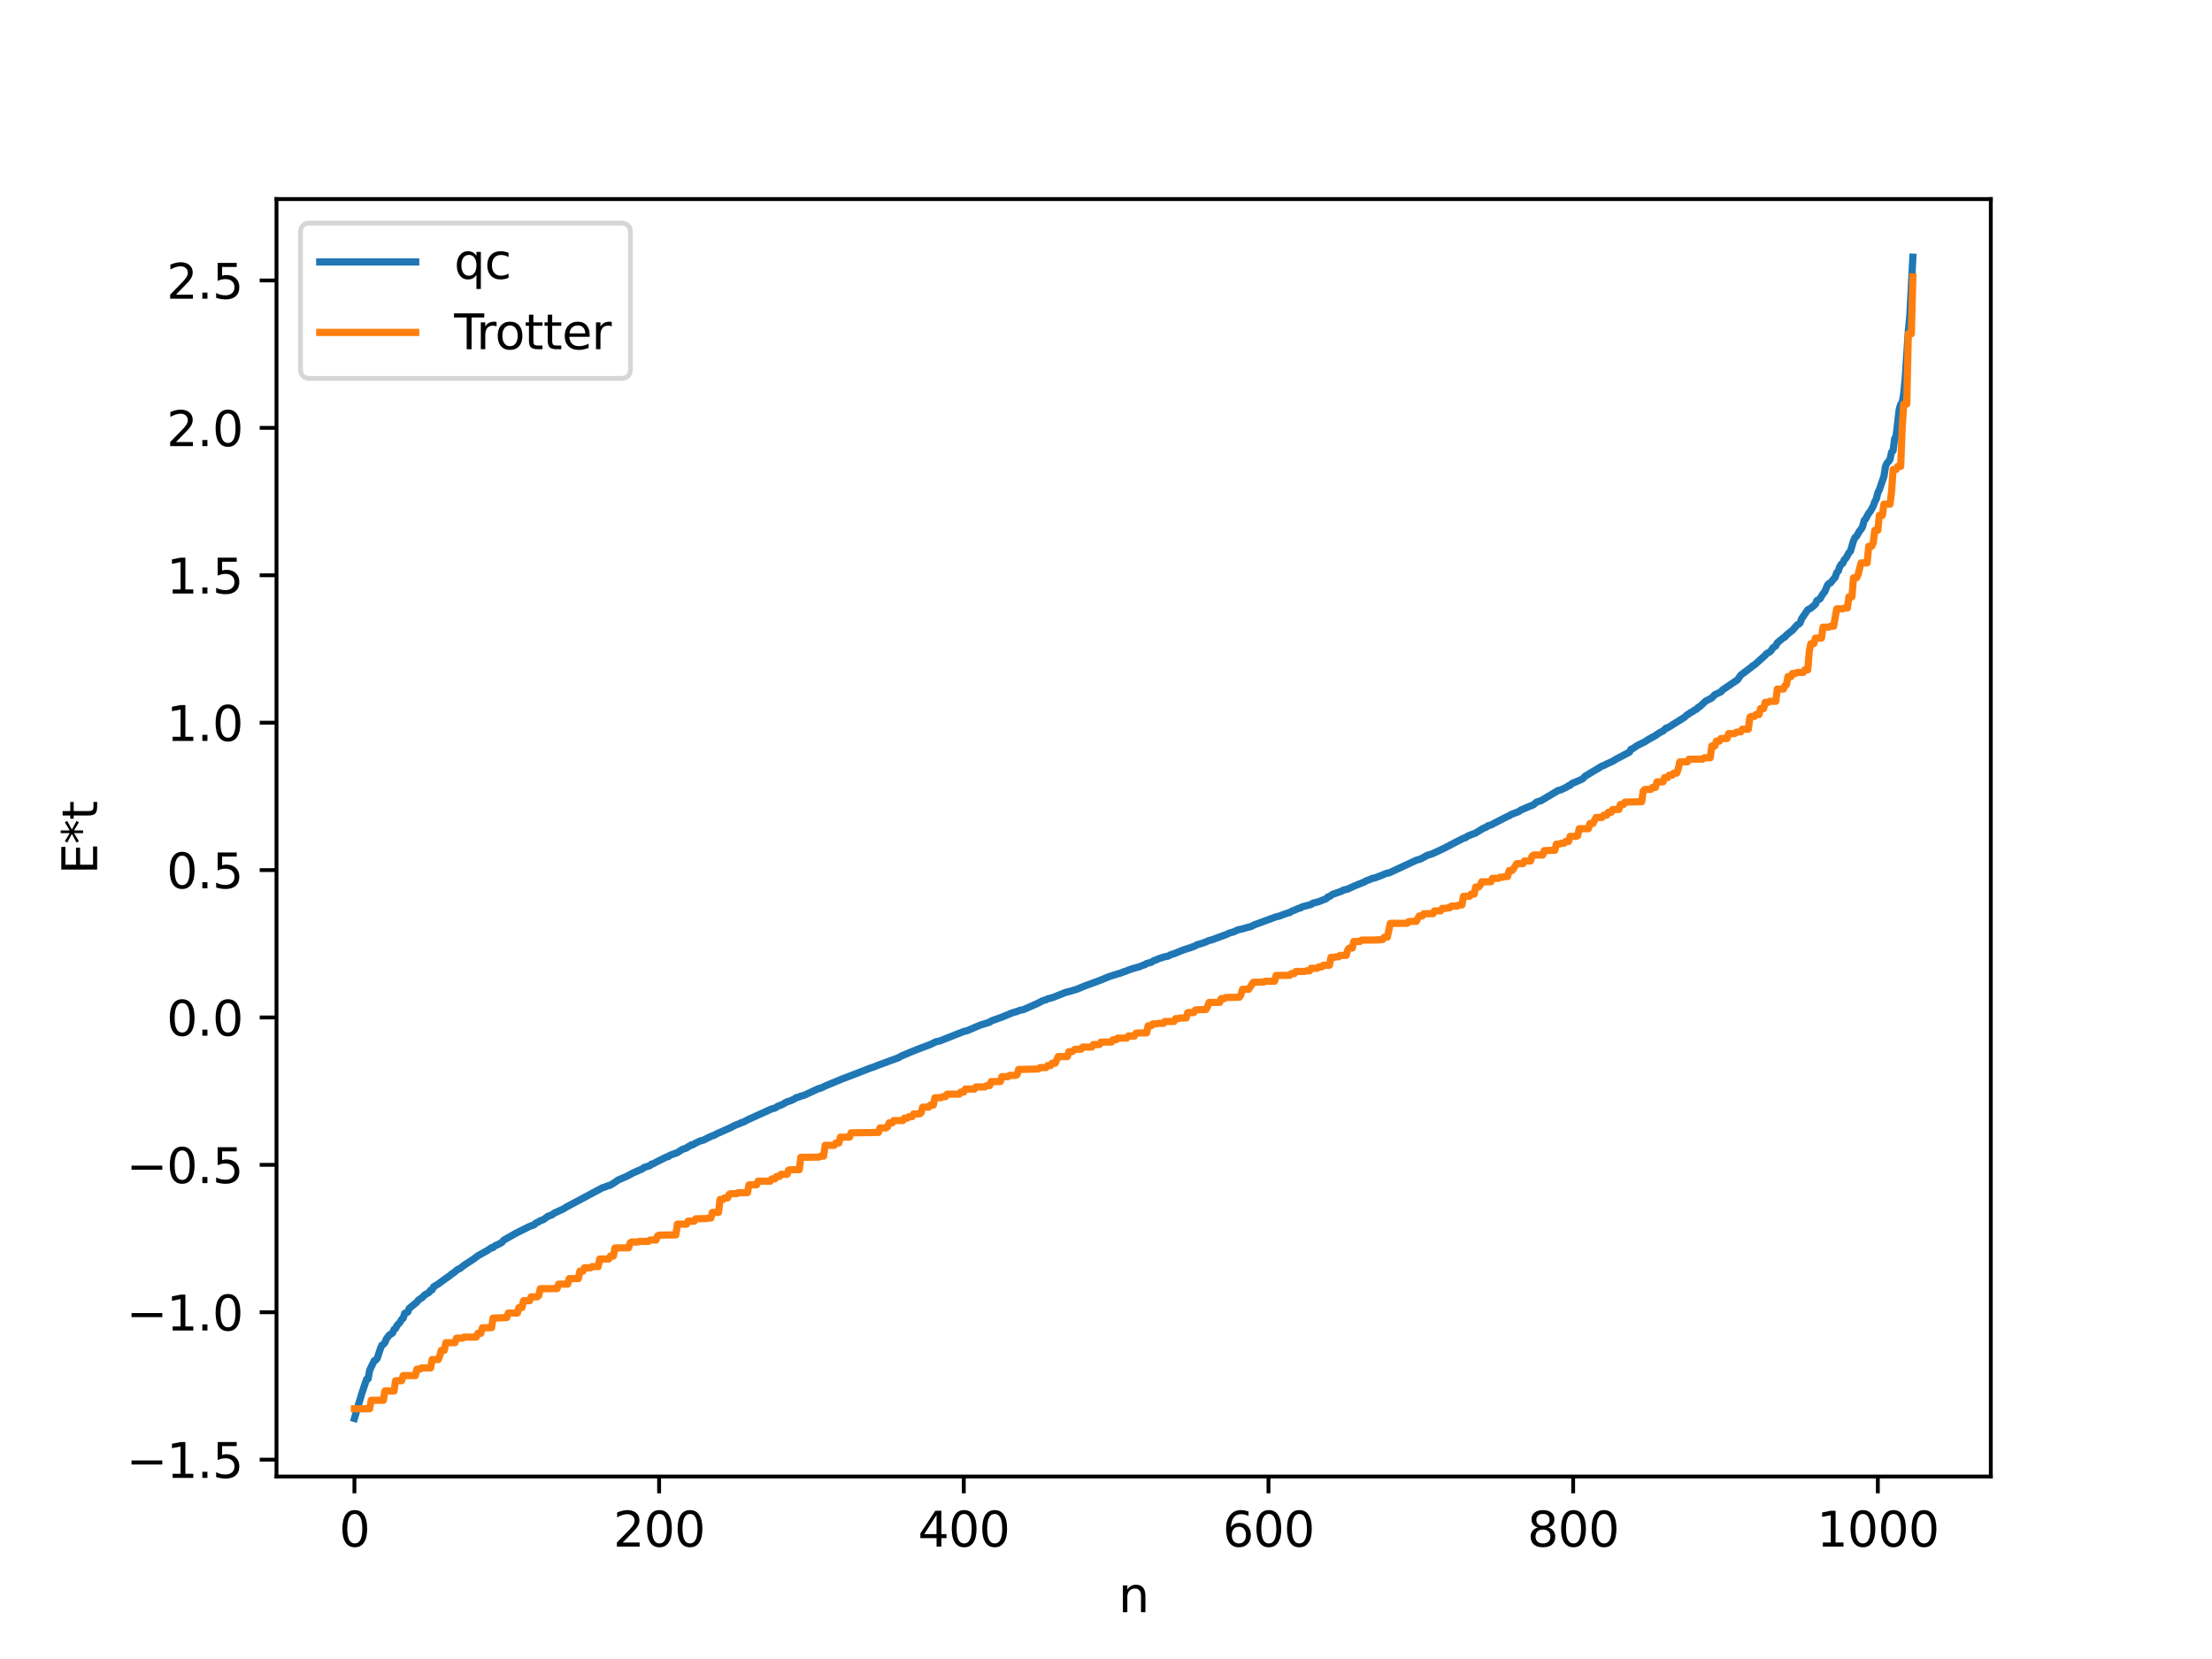 <?xml version="1.0" encoding="utf-8" standalone="no"?>
<!DOCTYPE svg PUBLIC "-//W3C//DTD SVG 1.1//EN"
  "http://www.w3.org/Graphics/SVG/1.1/DTD/svg11.dtd">
<svg xmlns:xlink="http://www.w3.org/1999/xlink" width="460.8pt" height="345.6pt" viewBox="0 0 460.8 345.6" xmlns="http://www.w3.org/2000/svg" version="1.1">
 <defs>
  <style type="text/css">*{stroke-linejoin: round; stroke-linecap: butt}</style>
 </defs>
 <g id="figure_1">
  <g id="patch_1">
   <path d="M 0 345.6 
L 460.8 345.6 
L 460.8 0 
L 0 0 
z
" style="fill: #ffffff"/>
  </g>
  <g id="axes_1">
   <g id="patch_2">
    <path d="M 57.6 307.584 
L 414.72 307.584 
L 414.72 41.472 
L 57.6 41.472 
z
" style="fill: #ffffff"/>
   </g>
   <g id="matplotlib.axis_1">
    <g id="xtick_1">
     <g id="line2d_1">
      <defs>
       <path id="m4464090096" d="M 0 0 
L 0 3.5 
" style="stroke: #000000; stroke-width: 0.8"/>
      </defs>
      <g>
       <use xlink:href="#m4464090096" x="73.833" y="307.584" style="stroke: #000000; stroke-width: 0.8"/>
      </g>
     </g>
     <g id="text_1">
      <!-- 0 -->
      <g transform="translate(70.651 322.182) scale(0.1 -0.1)">
       <defs>
        <path id="DejaVuSans-30" d="M 2034 4250 
Q 1547 4250 1301 3770 
Q 1056 3291 1056 2328 
Q 1056 1369 1301 889 
Q 1547 409 2034 409 
Q 2525 409 2770 889 
Q 3016 1369 3016 2328 
Q 3016 3291 2770 3770 
Q 2525 4250 2034 4250 
z
M 2034 4750 
Q 2819 4750 3233 4129 
Q 3647 3509 3647 2328 
Q 3647 1150 3233 529 
Q 2819 -91 2034 -91 
Q 1250 -91 836 529 
Q 422 1150 422 2328 
Q 422 3509 836 4129 
Q 1250 4750 2034 4750 
z
" transform="scale(0.016)"/>
       </defs>
       <use xlink:href="#DejaVuSans-30"/>
      </g>
     </g>
    </g>
    <g id="xtick_2">
     <g id="line2d_2">
      <g>
       <use xlink:href="#m4464090096" x="137.304" y="307.584" style="stroke: #000000; stroke-width: 0.8"/>
      </g>
     </g>
     <g id="text_2">
      <!-- 200 -->
      <g transform="translate(127.76 322.182) scale(0.1 -0.1)">
       <defs>
        <path id="DejaVuSans-32" d="M 1228 531 
L 3431 531 
L 3431 0 
L 469 0 
L 469 531 
Q 828 903 1448 1529 
Q 2069 2156 2228 2338 
Q 2531 2678 2651 2914 
Q 2772 3150 2772 3378 
Q 2772 3750 2511 3984 
Q 2250 4219 1831 4219 
Q 1534 4219 1204 4116 
Q 875 4013 500 3803 
L 500 4441 
Q 881 4594 1212 4672 
Q 1544 4750 1819 4750 
Q 2544 4750 2975 4387 
Q 3406 4025 3406 3419 
Q 3406 3131 3298 2873 
Q 3191 2616 2906 2266 
Q 2828 2175 2409 1742 
Q 1991 1309 1228 531 
z
" transform="scale(0.016)"/>
       </defs>
       <use xlink:href="#DejaVuSans-32"/>
       <use xlink:href="#DejaVuSans-30" x="63.623"/>
       <use xlink:href="#DejaVuSans-30" x="127.246"/>
      </g>
     </g>
    </g>
    <g id="xtick_3">
     <g id="line2d_3">
      <g>
       <use xlink:href="#m4464090096" x="200.775" y="307.584" style="stroke: #000000; stroke-width: 0.8"/>
      </g>
     </g>
     <g id="text_3">
      <!-- 400 -->
      <g transform="translate(191.231 322.182) scale(0.1 -0.1)">
       <defs>
        <path id="DejaVuSans-34" d="M 2419 4116 
L 825 1625 
L 2419 1625 
L 2419 4116 
z
M 2253 4666 
L 3047 4666 
L 3047 1625 
L 3713 1625 
L 3713 1100 
L 3047 1100 
L 3047 0 
L 2419 0 
L 2419 1100 
L 313 1100 
L 313 1709 
L 2253 4666 
z
" transform="scale(0.016)"/>
       </defs>
       <use xlink:href="#DejaVuSans-34"/>
       <use xlink:href="#DejaVuSans-30" x="63.623"/>
       <use xlink:href="#DejaVuSans-30" x="127.246"/>
      </g>
     </g>
    </g>
    <g id="xtick_4">
     <g id="line2d_4">
      <g>
       <use xlink:href="#m4464090096" x="264.246" y="307.584" style="stroke: #000000; stroke-width: 0.8"/>
      </g>
     </g>
     <g id="text_4">
      <!-- 600 -->
      <g transform="translate(254.702 322.182) scale(0.1 -0.1)">
       <defs>
        <path id="DejaVuSans-36" d="M 2113 2584 
Q 1688 2584 1439 2293 
Q 1191 2003 1191 1497 
Q 1191 994 1439 701 
Q 1688 409 2113 409 
Q 2538 409 2786 701 
Q 3034 994 3034 1497 
Q 3034 2003 2786 2293 
Q 2538 2584 2113 2584 
z
M 3366 4563 
L 3366 3988 
Q 3128 4100 2886 4159 
Q 2644 4219 2406 4219 
Q 1781 4219 1451 3797 
Q 1122 3375 1075 2522 
Q 1259 2794 1537 2939 
Q 1816 3084 2150 3084 
Q 2853 3084 3261 2657 
Q 3669 2231 3669 1497 
Q 3669 778 3244 343 
Q 2819 -91 2113 -91 
Q 1303 -91 875 529 
Q 447 1150 447 2328 
Q 447 3434 972 4092 
Q 1497 4750 2381 4750 
Q 2619 4750 2861 4703 
Q 3103 4656 3366 4563 
z
" transform="scale(0.016)"/>
       </defs>
       <use xlink:href="#DejaVuSans-36"/>
       <use xlink:href="#DejaVuSans-30" x="63.623"/>
       <use xlink:href="#DejaVuSans-30" x="127.246"/>
      </g>
     </g>
    </g>
    <g id="xtick_5">
     <g id="line2d_5">
      <g>
       <use xlink:href="#m4464090096" x="327.717" y="307.584" style="stroke: #000000; stroke-width: 0.8"/>
      </g>
     </g>
     <g id="text_5">
      <!-- 800 -->
      <g transform="translate(318.173 322.182) scale(0.1 -0.1)">
       <defs>
        <path id="DejaVuSans-38" d="M 2034 2216 
Q 1584 2216 1326 1975 
Q 1069 1734 1069 1313 
Q 1069 891 1326 650 
Q 1584 409 2034 409 
Q 2484 409 2743 651 
Q 3003 894 3003 1313 
Q 3003 1734 2745 1975 
Q 2488 2216 2034 2216 
z
M 1403 2484 
Q 997 2584 770 2862 
Q 544 3141 544 3541 
Q 544 4100 942 4425 
Q 1341 4750 2034 4750 
Q 2731 4750 3128 4425 
Q 3525 4100 3525 3541 
Q 3525 3141 3298 2862 
Q 3072 2584 2669 2484 
Q 3125 2378 3379 2068 
Q 3634 1759 3634 1313 
Q 3634 634 3220 271 
Q 2806 -91 2034 -91 
Q 1263 -91 848 271 
Q 434 634 434 1313 
Q 434 1759 690 2068 
Q 947 2378 1403 2484 
z
M 1172 3481 
Q 1172 3119 1398 2916 
Q 1625 2713 2034 2713 
Q 2441 2713 2670 2916 
Q 2900 3119 2900 3481 
Q 2900 3844 2670 4047 
Q 2441 4250 2034 4250 
Q 1625 4250 1398 4047 
Q 1172 3844 1172 3481 
z
" transform="scale(0.016)"/>
       </defs>
       <use xlink:href="#DejaVuSans-38"/>
       <use xlink:href="#DejaVuSans-30" x="63.623"/>
       <use xlink:href="#DejaVuSans-30" x="127.246"/>
      </g>
     </g>
    </g>
    <g id="xtick_6">
     <g id="line2d_6">
      <g>
       <use xlink:href="#m4464090096" x="391.188" y="307.584" style="stroke: #000000; stroke-width: 0.8"/>
      </g>
     </g>
     <g id="text_6">
      <!-- 1000 -->
      <g transform="translate(378.463 322.182) scale(0.1 -0.1)">
       <defs>
        <path id="DejaVuSans-31" d="M 794 531 
L 1825 531 
L 1825 4091 
L 703 3866 
L 703 4441 
L 1819 4666 
L 2450 4666 
L 2450 531 
L 3481 531 
L 3481 0 
L 794 0 
L 794 531 
z
" transform="scale(0.016)"/>
       </defs>
       <use xlink:href="#DejaVuSans-31"/>
       <use xlink:href="#DejaVuSans-30" x="63.623"/>
       <use xlink:href="#DejaVuSans-30" x="127.246"/>
       <use xlink:href="#DejaVuSans-30" x="190.869"/>
      </g>
     </g>
    </g>
    <g id="text_7">
     <!-- n -->
     <g transform="translate(232.991 335.861) scale(0.1 -0.1)">
      <defs>
       <path id="DejaVuSans-6e" d="M 3513 2113 
L 3513 0 
L 2938 0 
L 2938 2094 
Q 2938 2591 2744 2837 
Q 2550 3084 2163 3084 
Q 1697 3084 1428 2787 
Q 1159 2491 1159 1978 
L 1159 0 
L 581 0 
L 581 3500 
L 1159 3500 
L 1159 2956 
Q 1366 3272 1645 3428 
Q 1925 3584 2291 3584 
Q 2894 3584 3203 3211 
Q 3513 2838 3513 2113 
z
" transform="scale(0.016)"/>
      </defs>
      <use xlink:href="#DejaVuSans-6e"/>
     </g>
    </g>
   </g>
   <g id="matplotlib.axis_2">
    <g id="ytick_1">
     <g id="line2d_7">
      <defs>
       <path id="m18df1d1002" d="M 0 0 
L -3.5 0 
" style="stroke: #000000; stroke-width: 0.8"/>
      </defs>
      <g>
       <use xlink:href="#m18df1d1002" x="57.6" y="304.072" style="stroke: #000000; stroke-width: 0.8"/>
      </g>
     </g>
     <g id="text_8">
      <!-- −1.5 -->
      <g transform="translate(26.317 307.871) scale(0.1 -0.1)">
       <defs>
        <path id="DejaVuSans-2212" d="M 678 2272 
L 4684 2272 
L 4684 1741 
L 678 1741 
L 678 2272 
z
" transform="scale(0.016)"/>
        <path id="DejaVuSans-2e" d="M 684 794 
L 1344 794 
L 1344 0 
L 684 0 
L 684 794 
z
" transform="scale(0.016)"/>
        <path id="DejaVuSans-35" d="M 691 4666 
L 3169 4666 
L 3169 4134 
L 1269 4134 
L 1269 2991 
Q 1406 3038 1543 3061 
Q 1681 3084 1819 3084 
Q 2600 3084 3056 2656 
Q 3513 2228 3513 1497 
Q 3513 744 3044 326 
Q 2575 -91 1722 -91 
Q 1428 -91 1123 -41 
Q 819 9 494 109 
L 494 744 
Q 775 591 1075 516 
Q 1375 441 1709 441 
Q 2250 441 2565 725 
Q 2881 1009 2881 1497 
Q 2881 1984 2565 2268 
Q 2250 2553 1709 2553 
Q 1456 2553 1204 2497 
Q 953 2441 691 2322 
L 691 4666 
z
" transform="scale(0.016)"/>
       </defs>
       <use xlink:href="#DejaVuSans-2212"/>
       <use xlink:href="#DejaVuSans-31" x="83.789"/>
       <use xlink:href="#DejaVuSans-2e" x="147.412"/>
       <use xlink:href="#DejaVuSans-35" x="179.199"/>
      </g>
     </g>
    </g>
    <g id="ytick_2">
     <g id="line2d_8">
      <g>
       <use xlink:href="#m18df1d1002" x="57.6" y="273.366" style="stroke: #000000; stroke-width: 0.8"/>
      </g>
     </g>
     <g id="text_9">
      <!-- −1.0 -->
      <g transform="translate(26.317 277.166) scale(0.1 -0.1)">
       <use xlink:href="#DejaVuSans-2212"/>
       <use xlink:href="#DejaVuSans-31" x="83.789"/>
       <use xlink:href="#DejaVuSans-2e" x="147.412"/>
       <use xlink:href="#DejaVuSans-30" x="179.199"/>
      </g>
     </g>
    </g>
    <g id="ytick_3">
     <g id="line2d_9">
      <g>
       <use xlink:href="#m18df1d1002" x="57.6" y="242.661" style="stroke: #000000; stroke-width: 0.8"/>
      </g>
     </g>
     <g id="text_10">
      <!-- −0.5 -->
      <g transform="translate(26.317 246.46) scale(0.1 -0.1)">
       <use xlink:href="#DejaVuSans-2212"/>
       <use xlink:href="#DejaVuSans-30" x="83.789"/>
       <use xlink:href="#DejaVuSans-2e" x="147.412"/>
       <use xlink:href="#DejaVuSans-35" x="179.199"/>
      </g>
     </g>
    </g>
    <g id="ytick_4">
     <g id="line2d_10">
      <g>
       <use xlink:href="#m18df1d1002" x="57.6" y="211.955" style="stroke: #000000; stroke-width: 0.8"/>
      </g>
     </g>
     <g id="text_11">
      <!-- 0.0 -->
      <g transform="translate(34.697 215.755) scale(0.1 -0.1)">
       <use xlink:href="#DejaVuSans-30"/>
       <use xlink:href="#DejaVuSans-2e" x="63.623"/>
       <use xlink:href="#DejaVuSans-30" x="95.41"/>
      </g>
     </g>
    </g>
    <g id="ytick_5">
     <g id="line2d_11">
      <g>
       <use xlink:href="#m18df1d1002" x="57.6" y="181.25" style="stroke: #000000; stroke-width: 0.8"/>
      </g>
     </g>
     <g id="text_12">
      <!-- 0.5 -->
      <g transform="translate(34.697 185.049) scale(0.1 -0.1)">
       <use xlink:href="#DejaVuSans-30"/>
       <use xlink:href="#DejaVuSans-2e" x="63.623"/>
       <use xlink:href="#DejaVuSans-35" x="95.41"/>
      </g>
     </g>
    </g>
    <g id="ytick_6">
     <g id="line2d_12">
      <g>
       <use xlink:href="#m18df1d1002" x="57.6" y="150.544" style="stroke: #000000; stroke-width: 0.8"/>
      </g>
     </g>
     <g id="text_13">
      <!-- 1.0 -->
      <g transform="translate(34.697 154.344) scale(0.1 -0.1)">
       <use xlink:href="#DejaVuSans-31"/>
       <use xlink:href="#DejaVuSans-2e" x="63.623"/>
       <use xlink:href="#DejaVuSans-30" x="95.41"/>
      </g>
     </g>
    </g>
    <g id="ytick_7">
     <g id="line2d_13">
      <g>
       <use xlink:href="#m18df1d1002" x="57.6" y="119.839" style="stroke: #000000; stroke-width: 0.8"/>
      </g>
     </g>
     <g id="text_14">
      <!-- 1.5 -->
      <g transform="translate(34.697 123.638) scale(0.1 -0.1)">
       <use xlink:href="#DejaVuSans-31"/>
       <use xlink:href="#DejaVuSans-2e" x="63.623"/>
       <use xlink:href="#DejaVuSans-35" x="95.41"/>
      </g>
     </g>
    </g>
    <g id="ytick_8">
     <g id="line2d_14">
      <g>
       <use xlink:href="#m18df1d1002" x="57.6" y="89.133" style="stroke: #000000; stroke-width: 0.8"/>
      </g>
     </g>
     <g id="text_15">
      <!-- 2.0 -->
      <g transform="translate(34.697 92.933) scale(0.1 -0.1)">
       <use xlink:href="#DejaVuSans-32"/>
       <use xlink:href="#DejaVuSans-2e" x="63.623"/>
       <use xlink:href="#DejaVuSans-30" x="95.41"/>
      </g>
     </g>
    </g>
    <g id="ytick_9">
     <g id="line2d_15">
      <g>
       <use xlink:href="#m18df1d1002" x="57.6" y="58.428" style="stroke: #000000; stroke-width: 0.8"/>
      </g>
     </g>
     <g id="text_16">
      <!-- 2.5 -->
      <g transform="translate(34.697 62.227) scale(0.1 -0.1)">
       <use xlink:href="#DejaVuSans-32"/>
       <use xlink:href="#DejaVuSans-2e" x="63.623"/>
       <use xlink:href="#DejaVuSans-35" x="95.41"/>
      </g>
     </g>
    </g>
    <g id="text_17">
     <!-- E*t -->
     <g transform="translate(20.238 182.148) rotate(-90) scale(0.1 -0.1)">
      <defs>
       <path id="DejaVuSans-45" d="M 628 4666 
L 3578 4666 
L 3578 4134 
L 1259 4134 
L 1259 2753 
L 3481 2753 
L 3481 2222 
L 1259 2222 
L 1259 531 
L 3634 531 
L 3634 0 
L 628 0 
L 628 4666 
z
" transform="scale(0.016)"/>
       <path id="DejaVuSans-2a" d="M 3009 3897 
L 1888 3291 
L 3009 2681 
L 2828 2375 
L 1778 3009 
L 1778 1831 
L 1422 1831 
L 1422 3009 
L 372 2375 
L 191 2681 
L 1313 3291 
L 191 3897 
L 372 4206 
L 1422 3572 
L 1422 4750 
L 1778 4750 
L 1778 3572 
L 2828 4206 
L 3009 3897 
z
" transform="scale(0.016)"/>
       <path id="DejaVuSans-74" d="M 1172 4494 
L 1172 3500 
L 2356 3500 
L 2356 3053 
L 1172 3053 
L 1172 1153 
Q 1172 725 1289 603 
Q 1406 481 1766 481 
L 2356 481 
L 2356 0 
L 1766 0 
Q 1100 0 847 248 
Q 594 497 594 1153 
L 594 3053 
L 172 3053 
L 172 3500 
L 594 3500 
L 594 4494 
L 1172 4494 
z
" transform="scale(0.016)"/>
      </defs>
      <use xlink:href="#DejaVuSans-45"/>
      <use xlink:href="#DejaVuSans-2a" x="63.184"/>
      <use xlink:href="#DejaVuSans-74" x="113.184"/>
     </g>
    </g>
   </g>
   <g id="line2d_16">
    <path d="M 73.833 295.488 
L 75.42 290.138 
L 76.372 287.305 
L 76.689 287.22 
L 77.006 285.449 
L 77.958 283.464 
L 78.276 283.336 
L 78.593 282.943 
L 79.228 280.993 
L 79.545 280.243 
L 79.862 280.047 
L 80.18 279.71 
L 80.497 278.902 
L 81.132 278.074 
L 81.767 277.711 
L 82.084 276.946 
L 82.401 276.76 
L 82.719 276.114 
L 83.353 275.42 
L 83.671 274.851 
L 83.988 274.62 
L 84.305 273.594 
L 84.94 273.33 
L 85.258 272.557 
L 86.844 271.247 
L 87.162 270.838 
L 88.114 270.172 
L 88.431 269.778 
L 89.383 269.227 
L 89.7 268.76 
L 90.018 268.7 
L 90.335 268.056 
L 91.287 267.474 
L 92.239 266.776 
L 93.826 265.648 
L 94.143 265.326 
L 94.461 265.2 
L 95.096 264.646 
L 95.413 264.412 
L 95.73 264.319 
L 96.682 263.571 
L 98.586 262.334 
L 99.539 261.611 
L 101.443 260.552 
L 102.077 260.129 
L 102.395 259.9 
L 102.712 259.891 
L 103.029 259.582 
L 104.299 258.975 
L 104.616 258.75 
L 104.934 258.35 
L 107.472 256.903 
L 110.329 255.485 
L 111.281 255.148 
L 111.598 254.801 
L 112.233 254.511 
L 112.55 254.29 
L 113.185 254.083 
L 114.137 253.384 
L 115.089 253.025 
L 115.406 252.732 
L 117.31 251.864 
L 117.945 251.471 
L 125.562 247.402 
L 125.879 247.347 
L 126.514 247.065 
L 127.148 246.882 
L 127.783 246.504 
L 128.735 245.839 
L 130.639 245.012 
L 131.909 244.329 
L 132.543 244.049 
L 133.813 243.492 
L 134.13 243.214 
L 135.4 242.815 
L 135.717 242.505 
L 136.034 242.464 
L 136.669 242.106 
L 138.256 241.32 
L 138.891 240.999 
L 139.208 240.957 
L 139.525 240.683 
L 141.112 240.11 
L 142.064 239.481 
L 142.699 239.25 
L 143.016 239.163 
L 143.334 238.873 
L 143.651 238.775 
L 143.968 238.511 
L 144.286 238.489 
L 144.92 238.127 
L 145.872 237.673 
L 146.507 237.521 
L 147.777 236.885 
L 148.411 236.602 
L 148.729 236.535 
L 149.363 236.159 
L 150.315 235.751 
L 152.22 234.899 
L 153.172 234.394 
L 154.124 234.038 
L 154.441 233.851 
L 154.758 233.803 
L 155.71 233.289 
L 160.788 230.988 
L 161.423 230.843 
L 162.058 230.44 
L 163.01 230.074 
L 163.962 229.512 
L 164.596 229.352 
L 165.548 228.903 
L 165.866 228.655 
L 166.5 228.508 
L 166.818 228.335 
L 167.453 228.196 
L 170.626 226.729 
L 170.943 226.694 
L 171.896 226.234 
L 175.069 224.914 
L 175.704 224.662 
L 178.877 223.454 
L 181.416 222.455 
L 182.051 222.272 
L 182.686 221.988 
L 187.129 220.358 
L 187.763 219.991 
L 189.985 219.056 
L 190.937 218.671 
L 193.793 217.593 
L 195.062 216.981 
L 195.697 216.877 
L 200.775 214.873 
L 201.41 214.738 
L 202.679 214.195 
L 204.266 213.523 
L 206.17 212.944 
L 206.487 212.682 
L 208.709 211.889 
L 210.93 210.965 
L 211.882 210.697 
L 212.517 210.449 
L 213.152 210.342 
L 216.008 209.092 
L 217.277 208.437 
L 217.912 208.273 
L 218.229 208.083 
L 219.181 207.849 
L 222.038 206.719 
L 222.672 206.57 
L 224.259 206.104 
L 225.846 205.444 
L 229.337 204.155 
L 230.924 203.498 
L 231.876 203.173 
L 233.78 202.603 
L 234.097 202.416 
L 234.415 202.366 
L 235.049 202.097 
L 235.684 201.87 
L 236.319 201.672 
L 237.271 201.421 
L 237.905 201.162 
L 238.54 200.935 
L 238.858 200.716 
L 239.81 200.478 
L 240.444 200.074 
L 240.762 200.004 
L 241.396 199.703 
L 242.666 199.307 
L 243.3 199.196 
L 243.935 198.862 
L 244.57 198.68 
L 245.205 198.415 
L 246.474 197.911 
L 247.743 197.486 
L 248.061 197.429 
L 248.378 197.237 
L 248.696 197.189 
L 249.33 196.828 
L 250.6 196.455 
L 251.869 195.926 
L 252.504 195.771 
L 255.677 194.591 
L 255.995 194.4 
L 256.947 194.14 
L 257.899 193.697 
L 258.851 193.507 
L 260.12 193.115 
L 260.438 193.084 
L 261.39 192.623 
L 265.833 190.991 
L 266.467 190.85 
L 267.102 190.604 
L 268.372 190.159 
L 268.689 190.11 
L 269.006 189.867 
L 269.641 189.608 
L 270.593 189.198 
L 270.91 189.149 
L 271.228 188.921 
L 273.132 188.421 
L 273.449 188.164 
L 274.719 187.833 
L 276.305 187.201 
L 276.623 186.841 
L 276.94 186.772 
L 277.575 186.319 
L 279.479 185.652 
L 279.796 185.441 
L 280.748 185.212 
L 282.018 184.622 
L 282.653 184.357 
L 284.239 183.724 
L 284.557 183.507 
L 285.509 183.163 
L 285.826 182.983 
L 286.461 182.873 
L 289 181.874 
L 289.317 181.868 
L 295.029 179.209 
L 295.981 178.922 
L 297.251 178.217 
L 298.52 177.797 
L 300.742 176.754 
L 303.281 175.427 
L 304.867 174.619 
L 305.185 174.555 
L 305.82 174.134 
L 307.406 173.527 
L 308.993 172.551 
L 309.628 172.31 
L 309.945 172.032 
L 310.58 171.863 
L 314.071 170.055 
L 314.388 169.965 
L 314.705 169.703 
L 316.292 169.109 
L 316.927 168.694 
L 319.466 167.631 
L 320.1 167.086 
L 321.053 166.786 
L 324.543 164.698 
L 325.178 164.53 
L 326.448 163.926 
L 326.765 163.678 
L 327.082 163.598 
L 327.4 163.256 
L 329.621 162.295 
L 330.256 161.669 
L 333.747 159.574 
L 334.064 159.481 
L 334.699 159.148 
L 335.968 158.578 
L 336.603 158.179 
L 339.459 156.668 
L 339.777 156.074 
L 340.094 155.98 
L 341.046 155.322 
L 342.633 154.537 
L 343.585 153.917 
L 343.902 153.8 
L 344.22 153.541 
L 344.537 153.456 
L 345.172 153.008 
L 345.806 152.588 
L 346.441 152.29 
L 347.076 151.668 
L 347.393 151.625 
L 350.884 149.433 
L 351.519 148.857 
L 351.836 148.727 
L 352.153 148.43 
L 352.471 148.329 
L 353.105 147.874 
L 353.423 147.752 
L 353.74 147.369 
L 354.058 147.24 
L 355.327 146.044 
L 356.596 145.394 
L 357.231 144.71 
L 358.5 144.131 
L 358.818 143.739 
L 361.991 141.585 
L 362.626 140.652 
L 363.578 139.933 
L 364.848 138.976 
L 365.165 138.667 
L 365.482 138.526 
L 367.704 136.529 
L 368.021 136.152 
L 368.656 135.818 
L 368.973 135.507 
L 369.291 134.98 
L 369.925 134.544 
L 370.243 133.909 
L 371.512 132.856 
L 371.829 132.703 
L 372.147 132.29 
L 373.416 131.29 
L 374.368 130.188 
L 374.686 130.036 
L 375.003 129.737 
L 375.32 128.886 
L 376.59 127.023 
L 377.224 126.703 
L 378.177 125.879 
L 378.494 125.116 
L 379.129 124.76 
L 379.763 123.67 
L 380.081 123.351 
L 380.715 121.862 
L 381.033 121.529 
L 381.35 121.417 
L 381.985 120.603 
L 382.302 120.275 
L 382.62 119.295 
L 382.937 118.982 
L 383.254 118.056 
L 383.572 117.539 
L 383.889 117.352 
L 384.206 116.578 
L 384.524 116.307 
L 385.158 115.154 
L 385.476 114.836 
L 386.11 112.692 
L 386.428 111.967 
L 386.745 111.725 
L 387.38 110.614 
L 387.697 110.246 
L 388.015 109.695 
L 388.332 108.448 
L 388.649 108.095 
L 389.284 106.907 
L 389.601 106.564 
L 390.236 105.407 
L 390.553 104.504 
L 390.871 103.953 
L 391.188 102.636 
L 391.505 102.014 
L 392.458 99.234 
L 392.775 97.2 
L 393.092 96.461 
L 393.41 96.151 
L 393.727 95.671 
L 394.044 94.224 
L 394.362 93.884 
L 394.679 91.403 
L 394.996 90.863 
L 395.631 85.301 
L 395.948 84.219 
L 396.266 83.845 
L 396.583 81.952 
L 396.9 78.621 
L 397.535 69.062 
L 397.853 65.611 
L 398.487 53.568 
L 398.487 53.568 
" clip-path="url(#p943d0a674e)" style="fill: none; stroke: #1f77b4; stroke-width: 1.5; stroke-linecap: square"/>
   </g>
   <g id="line2d_17">
    <path d="M 73.833 293.478 
L 77.006 293.478 
L 77.324 291.705 
L 79.862 291.705 
L 80.18 289.77 
L 82.084 289.77 
L 82.401 287.631 
L 83.671 287.631 
L 83.988 286.559 
L 86.527 286.559 
L 86.844 285.23 
L 87.479 285.23 
L 87.796 284.964 
L 89.7 284.964 
L 90.018 283.225 
L 91.287 283.225 
L 91.605 282.471 
L 91.922 281.31 
L 92.557 281.31 
L 92.874 279.716 
L 94.778 279.716 
L 95.096 278.765 
L 96.365 278.765 
L 96.682 278.543 
L 99.221 278.543 
L 99.539 277.749 
L 100.173 277.749 
L 100.491 276.595 
L 102.395 276.595 
L 102.712 274.583 
L 105.568 274.488 
L 105.886 273.527 
L 107.79 273.527 
L 108.107 272.387 
L 108.742 272.387 
L 109.059 270.963 
L 110.329 270.963 
L 110.646 270.154 
L 111.915 270.154 
L 112.233 269.883 
L 112.55 268.461 
L 116.041 268.442 
L 116.358 267.506 
L 118.262 267.506 
L 118.58 266.355 
L 120.484 266.355 
L 120.801 264.804 
L 121.436 264.804 
L 121.753 264.107 
L 123.023 264.107 
L 123.34 263.865 
L 124.61 263.865 
L 124.927 262.276 
L 126.831 262.276 
L 127.148 261.659 
L 127.783 261.659 
L 128.1 259.973 
L 130.957 259.935 
L 131.274 258.913 
L 131.591 258.731 
L 132.861 258.731 
L 133.178 258.601 
L 135.082 258.601 
L 135.4 258.316 
L 136.669 258.316 
L 136.986 257.455 
L 137.304 257.303 
L 140.795 257.246 
L 141.112 255.01 
L 143.016 255.01 
L 143.334 254.392 
L 144.603 254.392 
L 144.92 253.904 
L 147.142 253.846 
L 147.777 253.733 
L 148.094 253.733 
L 148.411 252.568 
L 149.681 252.568 
L 149.998 249.865 
L 150.633 249.865 
L 150.95 249.539 
L 151.585 249.539 
L 151.902 248.802 
L 152.22 248.658 
L 153.489 248.658 
L 153.806 248.457 
L 155.71 248.457 
L 156.028 246.819 
L 157.615 246.813 
L 157.932 246.05 
L 160.471 246.05 
L 160.788 245.587 
L 161.423 245.587 
L 161.74 245.087 
L 162.375 245.087 
L 162.692 244.637 
L 163.962 244.637 
L 164.279 243.744 
L 164.914 243.666 
L 166.5 243.666 
L 166.818 241.099 
L 170.626 241.041 
L 170.943 240.853 
L 171.578 240.853 
L 171.896 238.589 
L 173.8 238.589 
L 174.117 238.103 
L 174.752 238.103 
L 175.069 236.884 
L 176.973 236.884 
L 177.291 235.99 
L 183.003 235.904 
L 183.32 234.97 
L 184.59 234.97 
L 184.907 234.744 
L 185.224 233.909 
L 185.859 233.909 
L 186.177 233.433 
L 188.081 233.433 
L 188.398 232.926 
L 189.033 232.926 
L 189.35 232.621 
L 189.985 232.621 
L 190.302 232.054 
L 191.572 232.054 
L 191.889 231.772 
L 192.206 230.646 
L 193.476 230.646 
L 193.793 230.215 
L 194.428 230.215 
L 194.745 228.684 
L 196.015 228.684 
L 196.332 228.456 
L 196.967 228.456 
L 197.284 227.933 
L 199.823 227.933 
L 200.14 227.502 
L 200.775 227.502 
L 201.092 226.876 
L 202.996 226.876 
L 203.314 226.427 
L 205.218 226.427 
L 205.535 226.152 
L 206.17 226.152 
L 206.487 225.313 
L 208.391 225.313 
L 208.709 224.292 
L 209.978 224.292 
L 210.296 224.029 
L 211.565 224.029 
L 211.882 223.87 
L 212.2 222.787 
L 216.325 222.693 
L 216.643 222.398 
L 217.912 222.398 
L 218.229 221.981 
L 218.864 221.981 
L 219.181 221.479 
L 219.816 221.479 
L 220.451 220.099 
L 222.355 220.099 
L 222.672 219.092 
L 223.307 219.092 
L 223.942 218.578 
L 225.211 218.578 
L 225.529 218.123 
L 227.433 218.123 
L 227.75 217.6 
L 229.02 217.6 
L 229.337 217.102 
L 231.558 217.062 
L 231.876 216.601 
L 232.51 216.601 
L 232.828 216.251 
L 234.732 216.251 
L 235.049 215.821 
L 236.319 215.821 
L 236.636 215.246 
L 237.271 215.171 
L 238.858 215.171 
L 239.175 213.694 
L 239.81 213.694 
L 240.127 213.303 
L 240.762 213.303 
L 241.396 213.189 
L 242.348 213.189 
L 242.666 212.79 
L 244.57 212.79 
L 244.887 212.207 
L 245.522 212.207 
L 245.839 212.062 
L 247.109 212.062 
L 247.426 210.942 
L 248.696 210.942 
L 249.013 210.383 
L 251.234 210.292 
L 251.552 209.71 
L 251.869 208.83 
L 254.091 208.814 
L 254.408 208.03 
L 255.043 208.03 
L 255.36 207.799 
L 258.216 207.734 
L 258.534 207.16 
L 258.851 206.087 
L 260.12 206.087 
L 261.072 204.632 
L 263.294 204.569 
L 263.611 204.415 
L 265.515 204.415 
L 265.833 203.206 
L 268.689 203.177 
L 269.006 202.815 
L 269.641 202.815 
L 269.958 202.367 
L 271.862 202.367 
L 272.18 202.234 
L 272.815 202.234 
L 273.132 201.709 
L 274.401 201.709 
L 274.719 201.418 
L 275.353 201.418 
L 275.671 201.083 
L 276.94 201.083 
L 277.258 199.448 
L 277.892 199.448 
L 278.21 199.328 
L 278.844 199.328 
L 279.162 199.03 
L 280.431 199.03 
L 280.748 197.917 
L 281.066 197.506 
L 281.7 197.506 
L 282.018 196.13 
L 283.287 196.13 
L 283.605 195.847 
L 287.096 195.81 
L 287.73 195.72 
L 288.048 195.72 
L 288.365 195.237 
L 289 195.237 
L 289.634 192.353 
L 293.125 192.341 
L 293.443 191.988 
L 294.395 191.938 
L 295.029 191.938 
L 295.664 190.802 
L 296.299 190.802 
L 296.616 190.337 
L 298.52 190.337 
L 298.838 189.753 
L 300.107 189.753 
L 300.424 189.231 
L 301.059 189.231 
L 301.694 189.116 
L 302.011 189.116 
L 302.329 188.758 
L 303.598 188.758 
L 303.915 188.516 
L 304.55 188.516 
L 304.867 186.719 
L 306.137 186.719 
L 306.454 186.259 
L 307.089 186.259 
L 307.406 184.771 
L 308.041 184.771 
L 308.358 184.405 
L 308.676 183.689 
L 310.58 183.689 
L 310.897 182.976 
L 312.167 182.976 
L 312.484 182.738 
L 313.119 182.738 
L 313.436 182.597 
L 314.071 182.597 
L 314.388 181.344 
L 315.023 181.344 
L 315.975 179.915 
L 317.244 179.915 
L 317.562 179.363 
L 318.831 179.363 
L 319.148 178.379 
L 319.466 178.115 
L 321.37 178.115 
L 321.687 177.21 
L 323.909 177.118 
L 324.226 175.85 
L 324.861 175.85 
L 325.178 175.676 
L 325.813 175.676 
L 326.13 175.287 
L 326.765 175.287 
L 327.082 174.226 
L 328.352 174.226 
L 328.669 174.083 
L 328.986 172.635 
L 330.891 172.635 
L 331.208 171.55 
L 331.843 171.55 
L 332.477 170.292 
L 333.747 170.292 
L 334.064 169.829 
L 334.699 169.829 
L 335.016 169.222 
L 335.651 169.222 
L 335.968 168.624 
L 337.238 168.624 
L 337.555 167.598 
L 338.19 167.598 
L 338.507 167.088 
L 341.998 167.009 
L 342.315 164.773 
L 342.633 164.453 
L 343.902 164.453 
L 344.22 164.048 
L 344.854 164.048 
L 345.172 162.882 
L 346.441 162.882 
L 346.758 161.99 
L 347.393 161.99 
L 347.71 161.491 
L 348.345 161.491 
L 348.662 161.059 
L 349.297 161.059 
L 349.615 160.117 
L 349.932 158.719 
L 351.519 158.709 
L 351.836 158.164 
L 354.692 158.145 
L 355.01 157.858 
L 356.279 157.858 
L 356.596 155.398 
L 357.231 155.398 
L 357.548 154.394 
L 358.183 154.394 
L 358.5 153.85 
L 359.77 153.85 
L 360.087 152.823 
L 361.357 152.823 
L 361.674 152.558 
L 362.309 152.46 
L 362.626 152.46 
L 362.943 151.913 
L 364.213 151.913 
L 364.53 149.424 
L 364.848 149.24 
L 365.482 149.24 
L 365.8 148.854 
L 366.434 148.854 
L 366.752 147.619 
L 367.386 147.619 
L 367.704 146.324 
L 368.339 146.324 
L 368.656 146.094 
L 369.925 146.094 
L 370.243 143.55 
L 371.512 143.55 
L 371.829 142.868 
L 372.147 142.661 
L 372.464 140.949 
L 373.099 140.949 
L 373.416 140.299 
L 374.051 140.299 
L 374.368 140.087 
L 375.638 140.087 
L 375.955 139.54 
L 376.59 139.54 
L 376.907 135.652 
L 377.224 134.097 
L 377.859 134.097 
L 378.177 132.934 
L 379.446 132.934 
L 379.763 130.642 
L 381.033 130.642 
L 381.35 130.444 
L 381.985 130.444 
L 382.62 126.842 
L 383.889 126.842 
L 384.206 126.669 
L 384.841 126.669 
L 385.158 124.341 
L 385.793 124.341 
L 386.11 120.376 
L 386.745 120.376 
L 387.062 119.754 
L 387.697 117.262 
L 388.967 117.262 
L 389.284 113.797 
L 389.919 113.797 
L 390.236 113.046 
L 390.553 110.473 
L 391.188 110.473 
L 391.505 107.334 
L 392.14 107.334 
L 392.458 105.025 
L 393.727 105.025 
L 394.044 102.476 
L 394.362 97.804 
L 394.996 97.804 
L 395.314 97.166 
L 395.948 97.166 
L 396.266 88.903 
L 396.583 84.162 
L 397.218 84.162 
L 397.535 69.538 
L 398.17 69.538 
L 398.487 57.677 
L 398.487 57.677 
" clip-path="url(#p943d0a674e)" style="fill: none; stroke: #ff7f0e; stroke-width: 1.5; stroke-linecap: square"/>
   </g>
   <g id="patch_3">
    <path d="M 57.6 307.584 
L 57.6 41.472 
" style="fill: none; stroke: #000000; stroke-width: 0.8; stroke-linejoin: miter; stroke-linecap: square"/>
   </g>
   <g id="patch_4">
    <path d="M 414.72 307.584 
L 414.72 41.472 
" style="fill: none; stroke: #000000; stroke-width: 0.8; stroke-linejoin: miter; stroke-linecap: square"/>
   </g>
   <g id="patch_5">
    <path d="M 57.6 307.584 
L 414.72 307.584 
" style="fill: none; stroke: #000000; stroke-width: 0.8; stroke-linejoin: miter; stroke-linecap: square"/>
   </g>
   <g id="patch_6">
    <path d="M 57.6 41.472 
L 414.72 41.472 
" style="fill: none; stroke: #000000; stroke-width: 0.8; stroke-linejoin: miter; stroke-linecap: square"/>
   </g>
   <g id="legend_1">
    <g id="patch_7">
     <path d="M 64.6 78.828 
L 129.342 78.828 
Q 131.342 78.828 131.342 76.828 
L 131.342 48.472 
Q 131.342 46.472 129.342 46.472 
L 64.6 46.472 
Q 62.6 46.472 62.6 48.472 
L 62.6 76.828 
Q 62.6 78.828 64.6 78.828 
z
" style="fill: #ffffff; opacity: 0.8; stroke: #cccccc; stroke-linejoin: miter"/>
    </g>
    <g id="line2d_18">
     <path d="M 66.6 54.57 
L 76.6 54.57 
L 86.6 54.57 
" style="fill: none; stroke: #1f77b4; stroke-width: 1.5; stroke-linecap: square"/>
    </g>
    <g id="text_18">
     <!-- qc -->
     <g transform="translate(94.6 58.07) scale(0.1 -0.1)">
      <defs>
       <path id="DejaVuSans-71" d="M 947 1747 
Q 947 1113 1208 752 
Q 1469 391 1925 391 
Q 2381 391 2643 752 
Q 2906 1113 2906 1747 
Q 2906 2381 2643 2742 
Q 2381 3103 1925 3103 
Q 1469 3103 1208 2742 
Q 947 2381 947 1747 
z
M 2906 525 
Q 2725 213 2448 61 
Q 2172 -91 1784 -91 
Q 1150 -91 751 415 
Q 353 922 353 1747 
Q 353 2572 751 3078 
Q 1150 3584 1784 3584 
Q 2172 3584 2448 3432 
Q 2725 3281 2906 2969 
L 2906 3500 
L 3481 3500 
L 3481 -1331 
L 2906 -1331 
L 2906 525 
z
" transform="scale(0.016)"/>
       <path id="DejaVuSans-63" d="M 3122 3366 
L 3122 2828 
Q 2878 2963 2633 3030 
Q 2388 3097 2138 3097 
Q 1578 3097 1268 2742 
Q 959 2388 959 1747 
Q 959 1106 1268 751 
Q 1578 397 2138 397 
Q 2388 397 2633 464 
Q 2878 531 3122 666 
L 3122 134 
Q 2881 22 2623 -34 
Q 2366 -91 2075 -91 
Q 1284 -91 818 406 
Q 353 903 353 1747 
Q 353 2603 823 3093 
Q 1294 3584 2113 3584 
Q 2378 3584 2631 3529 
Q 2884 3475 3122 3366 
z
" transform="scale(0.016)"/>
      </defs>
      <use xlink:href="#DejaVuSans-71"/>
      <use xlink:href="#DejaVuSans-63" x="63.477"/>
     </g>
    </g>
    <g id="line2d_19">
     <path d="M 66.6 69.249 
L 76.6 69.249 
L 86.6 69.249 
" style="fill: none; stroke: #ff7f0e; stroke-width: 1.5; stroke-linecap: square"/>
    </g>
    <g id="text_19">
     <!-- Trotter -->
     <g transform="translate(94.6 72.749) scale(0.1 -0.1)">
      <defs>
       <path id="DejaVuSans-54" d="M -19 4666 
L 3928 4666 
L 3928 4134 
L 2272 4134 
L 2272 0 
L 1638 0 
L 1638 4134 
L -19 4134 
L -19 4666 
z
" transform="scale(0.016)"/>
       <path id="DejaVuSans-72" d="M 2631 2963 
Q 2534 3019 2420 3045 
Q 2306 3072 2169 3072 
Q 1681 3072 1420 2755 
Q 1159 2438 1159 1844 
L 1159 0 
L 581 0 
L 581 3500 
L 1159 3500 
L 1159 2956 
Q 1341 3275 1631 3429 
Q 1922 3584 2338 3584 
Q 2397 3584 2469 3576 
Q 2541 3569 2628 3553 
L 2631 2963 
z
" transform="scale(0.016)"/>
       <path id="DejaVuSans-6f" d="M 1959 3097 
Q 1497 3097 1228 2736 
Q 959 2375 959 1747 
Q 959 1119 1226 758 
Q 1494 397 1959 397 
Q 2419 397 2687 759 
Q 2956 1122 2956 1747 
Q 2956 2369 2687 2733 
Q 2419 3097 1959 3097 
z
M 1959 3584 
Q 2709 3584 3137 3096 
Q 3566 2609 3566 1747 
Q 3566 888 3137 398 
Q 2709 -91 1959 -91 
Q 1206 -91 779 398 
Q 353 888 353 1747 
Q 353 2609 779 3096 
Q 1206 3584 1959 3584 
z
" transform="scale(0.016)"/>
       <path id="DejaVuSans-65" d="M 3597 1894 
L 3597 1613 
L 953 1613 
Q 991 1019 1311 708 
Q 1631 397 2203 397 
Q 2534 397 2845 478 
Q 3156 559 3463 722 
L 3463 178 
Q 3153 47 2828 -22 
Q 2503 -91 2169 -91 
Q 1331 -91 842 396 
Q 353 884 353 1716 
Q 353 2575 817 3079 
Q 1281 3584 2069 3584 
Q 2775 3584 3186 3129 
Q 3597 2675 3597 1894 
z
M 3022 2063 
Q 3016 2534 2758 2815 
Q 2500 3097 2075 3097 
Q 1594 3097 1305 2825 
Q 1016 2553 972 2059 
L 3022 2063 
z
" transform="scale(0.016)"/>
      </defs>
      <use xlink:href="#DejaVuSans-54"/>
      <use xlink:href="#DejaVuSans-72" x="46.334"/>
      <use xlink:href="#DejaVuSans-6f" x="85.197"/>
      <use xlink:href="#DejaVuSans-74" x="146.379"/>
      <use xlink:href="#DejaVuSans-74" x="185.588"/>
      <use xlink:href="#DejaVuSans-65" x="224.797"/>
      <use xlink:href="#DejaVuSans-72" x="286.32"/>
     </g>
    </g>
   </g>
  </g>
 </g>
 <defs>
  <clipPath id="p943d0a674e">
   <rect x="57.6" y="41.472" width="357.12" height="266.112"/>
  </clipPath>
 </defs>
</svg>
